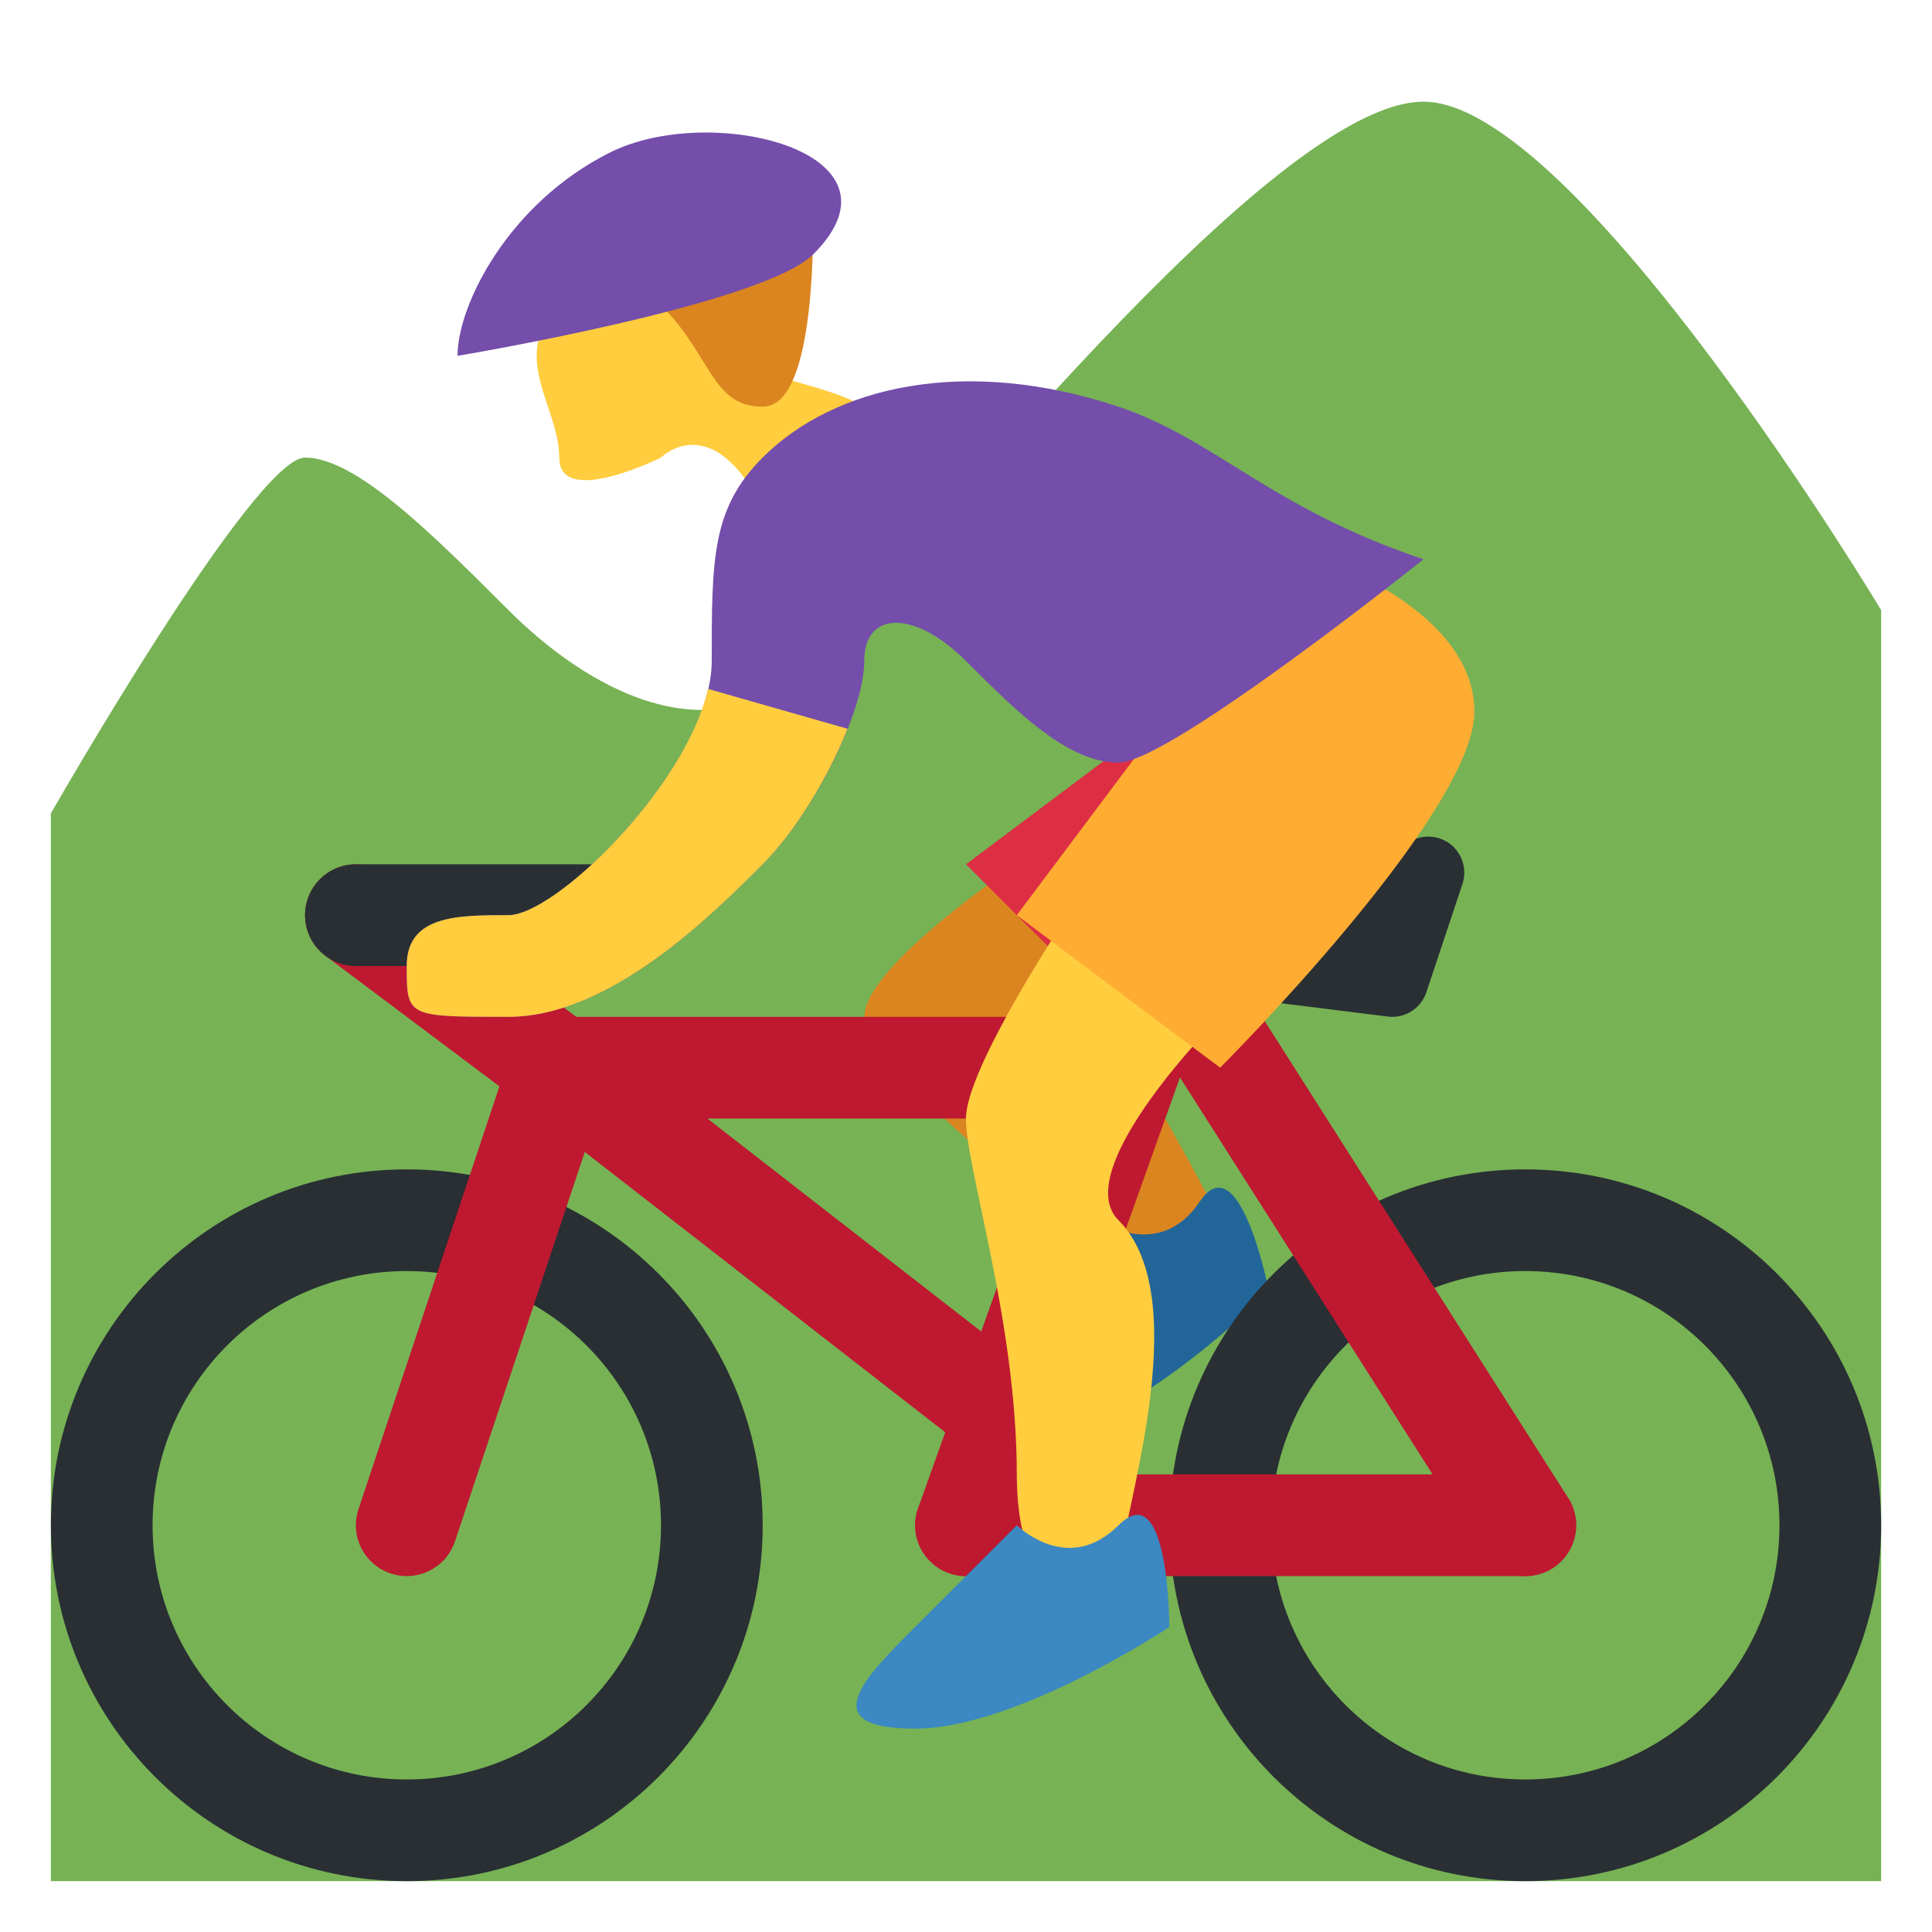 <?xml version="1.0" encoding="UTF-8" standalone="no"?><svg xmlns:dc="http://purl.org/dc/elements/1.1/" xmlns:cc="http://creativecommons.org/ns#" xmlns:rdf="http://www.w3.org/1999/02/22-rdf-syntax-ns#" xmlns:svg="http://www.w3.org/2000/svg" xmlns="http://www.w3.org/2000/svg" viewBox="0 0 47.5 47.5" style="enable-background:new 0 0 47.5 47.5;" xml:space="preserve" version="1.1" id="svg2"><defs id="defs6"><clipPath id="clipPath16" clipPathUnits="userSpaceOnUse"><path id="path18" d="M 0,38 38,38 38,0 0,0 0,38 Z"/></clipPath></defs><g transform="matrix(1.25,0,0,-1.25,0,47.5)" id="g10"><g id="g12"><g clip-path="url(#clipPath16)" id="g14"><g transform="translate(1,1)" id="g20"><path id="path22" style="fill:#77b255;fill-opacity:1;fill-rule:nonzero;stroke:none" d="m 0,0 36,0 0,25 C 36,25 29.999,35 26.999,35 23.999,35 17,26 15,24 13,22 10.5,23.5 9,25 7.5,26.5 6,28 5,28 4,28 0,21 0,21 L 0,0 Z"/></g><g transform="translate(20,21)" id="g24"><path id="path26" style="fill:#db8521;fill-opacity:1;fill-rule:nonzero;stroke:none" d="M 0,0 C 0,0 -3,-2 -3,-3 -3,-4 1,-7 2,-8 3,-9 5,-9 4,-7 3,-5 0,0 0,0"/></g><g transform="translate(21.634,13.979)" id="g28"><path id="path30" style="fill:#226699;fill-opacity:1;fill-rule:nonzero;stroke:none" d="m 0,0 c 0,0 1.173,-0.789 1.962,0.385 0.789,1.174 1.365,-1.771 1.365,-1.771 0,0 -2.558,-2.539 -4.521,-2.924 -1.963,-0.384 -1.174,0.789 -0.385,1.962 C -0.789,-1.174 0,0 0,0"/></g><g transform="translate(8.001,3)" id="g32"><path id="path34" style="fill:#292f33;fill-opacity:1;fill-rule:nonzero;stroke:none" d="m 0,0 c -2.761,0 -5,2.238 -5,5 0,2.762 2.239,5 5,5 C 2.761,10 5,7.762 5,5 5,2.238 2.761,0 0,0 m 0,12 c -3.866,0 -7,-3.134 -7,-7 0,-3.866 3.134,-7 7,-7 3.866,0 7,3.134 7,7 0,3.866 -3.134,7 -7,7"/></g><g transform="translate(30,3)" id="g36"><path id="path38" style="fill:#292f33;fill-opacity:1;fill-rule:nonzero;stroke:none" d="m 0,0 c -2.761,0 -5,2.238 -5,5 0,2.762 2.239,5 5,5 C 2.762,10 5,7.762 5,5 5,2.238 2.762,0 0,0 m 0,12 c -3.865,0 -7,-3.134 -7,-7 0,-3.866 3.135,-7 7,-7 3.867,0 7,3.134 7,7 0,3.866 -3.133,7 -7,7"/></g><g transform="translate(23,17)" id="g40"><path id="path42" style="fill:#be1931;fill-opacity:1;fill-rule:nonzero;stroke:none" d="M 0,0 C 0,0.553 -0.484,1 -1.083,1 L -11.917,1 C -12.515,1 -13,0.553 -13,0 c 0,-0.553 0.485,-1 1.083,-1 l 10.834,0 C -0.484,-1 0,-0.553 0,0"/></g><g transform="translate(31,8)" id="g44"><path id="path46" style="fill:#be1931;fill-opacity:1;fill-rule:nonzero;stroke:none" d="m 0,0 c 0,0.553 -0.447,1 -1,1 l -11,0 c -0.552,0 -1,-0.447 -1,-1 0,-0.553 0.448,-1 1,-1 l 11,0 c 0.553,0 1,0.447 1,1"/></g><g transform="translate(22.224,20)" id="g48"><path id="path50" style="fill:#be1931;fill-opacity:1;fill-rule:nonzero;stroke:none" d="m 0,0 -4.166,-11.664 c -0.185,-0.52 0.086,-1.092 0.606,-1.277 0.111,-0.04 0.225,-0.059 0.336,-0.059 0.411,0 0.796,0.255 0.942,0.664 L 2.124,0 0,0 Z"/></g><g transform="translate(30.001,7)" id="g52"><path id="path54" style="fill:#be1931;fill-opacity:1;fill-rule:nonzero;stroke:none" d="m 0,0 c -0.33,0 -0.654,0.164 -0.845,0.463 l -7,10.999 c -0.297,0.467 -0.159,1.085 0.307,1.381 0.467,0.297 1.084,0.159 1.381,-0.306 l 7,-11 C 1.14,1.071 1.002,0.453 0.536,0.156 0.369,0.051 0.184,0 0,0"/></g><g transform="translate(20,11.266)" id="g56"><path id="path58" style="fill:#be1931;fill-opacity:1;fill-rule:nonzero;stroke:none" d="M 0,0 -8.387,6.523 C -8.822,6.864 -9.45,6.785 -9.79,6.349 -10.129,5.912 -10.05,5.284 -9.614,4.945 l 9,-7 c 0.182,-0.142 0.398,-0.211 0.613,-0.211 L 0,-2.266 0,0 Z"/></g><g transform="translate(8,7)" id="g60"><path id="path62" style="fill:#be1931;fill-opacity:1;fill-rule:nonzero;stroke:none" d="M 0,0 C -0.104,0 -0.211,0.017 -0.316,0.052 -0.84,0.226 -1.124,0.792 -0.949,1.316 L 1.823,9.633 -1.6,12.201 c -0.442,0.331 -0.531,0.958 -0.2,1.4 0.331,0.44 0.957,0.531 1.4,0.199 L 4.177,10.367 0.949,0.684 C 0.809,0.265 0.419,0 0,0"/></g><g transform="translate(27.383,18)" id="g64"><path id="path66" style="fill:#292f33;fill-opacity:1;fill-rule:nonzero;stroke:none" d="m 0,0 c -0.03,0 -0.059,0.002 -0.089,0.006 l -5.672,0.708 c -0.372,0.047 -0.643,0.374 -0.62,0.748 0.024,0.374 0.333,0.664 0.707,0.665 0.041,0 4.068,0.018 5.989,1.299 C 0.565,3.594 0.897,3.583 1.14,3.4 1.379,3.215 1.477,2.899 1.381,2.612 L 0.672,0.485 C 0.575,0.192 0.302,0 0,0"/></g><g transform="translate(12,19)" id="g68"><path id="path70" style="fill:#292f33;fill-opacity:1;fill-rule:nonzero;stroke:none" d="m 0,0 -5,0 c -0.552,0 -1,0.448 -1,1 0,0.552 0.448,1 1,1 L 0,2 C 0.552,2 1,1.552 1,1 1,0.448 0.552,0 0,0"/></g><g transform="translate(22.999,24)" id="g72"><path id="path74" style="fill:#dd2e44;fill-opacity:1;fill-rule:nonzero;stroke:none" d="m 0,0 -3.999,-3 3,-3 L 0,0 Z"/></g><g transform="translate(20.999,20)" id="g76"><path id="path78" style="fill:#ffcd3e;fill-opacity:1;fill-rule:nonzero;stroke:none" d="m 0,0 c 0,0 -2,-3 -2,-4 0,-1 1,-4 1,-7 0,-3 2,-3 2,-2 0,1 1.581,5.418 0,7 -1,1 2,4 2,4 L 0,0 Z"/></g><g transform="translate(22.999,24)" id="g80"><path id="path82" style="fill:#ffac33;fill-opacity:1;fill-rule:nonzero;stroke:none" d="M 0,0 -3,-4 1,-7 C 1,-7 6,-2 6,0 6,2 3,3 3,3 L 0,0 Z"/></g><g transform="translate(11,32)" id="g84"><path id="path86" style="fill:#ffcd3e;fill-opacity:1;fill-rule:nonzero;stroke:none" d="m 0,0 c -1,-1 0,-2 0,-3 0,-1 2,0 2,0 0,0 1,1 2,-1 1,-2 4,-1 3,1 C 6,-1 3,-2 3,0 3,2 0,0 0,0"/></g><g transform="translate(15.999,34.001)" id="g88"><path id="path90" style="fill:#db8521;fill-opacity:1;fill-rule:nonzero;stroke:none" d="m 0,0 c 0,-1 0,-4 -1,-4 -1,0 -1,1 -2,2 -1,1 3,2 3,2"/></g><g transform="translate(13.999,25)" id="g92"><path id="path94" style="fill:#744eaa;fill-opacity:1;fill-rule:nonzero;stroke:none" d="m 0,0 c 0,-2 -3,-5 -4,-5 -1,0 -2,0 -2,-1 0,-1 0,-1 2,-1 2,0 4,2 5,3 1,1 2,3 2,4 0,1 1,1 2,0 1,-1 2,-2 3,-2 1,0 6,4 6,4 C 11,3 9.897,4.368 8,5 5,6 2.414,5.414 1,4 0,3 0,2 0,0"/></g><g transform="translate(16.67,23.666)" id="g96"><path id="path98" style="fill:#ffcd3e;fill-opacity:1;fill-rule:nonzero;stroke:none" d="m 0,0 -2.744,0.784 c -0.446,-1.956 -3.014,-4.45 -3.926,-4.45 -1,0 -2,0 -2,-1 0,-1 0,-1 2,-1 2,0 4,2 5,3 0.649,0.65 1.295,1.72 1.67,2.666"/></g><g transform="translate(20,8)" id="g100"><path id="path102" style="fill:#3b88c3;fill-opacity:1;fill-rule:nonzero;stroke:none" d="m 0,0 c 0,0 1,-1 2,0 1,1 1,-2 1,-2 0,0 -3,-2 -5,-2 -2,0 -1,1 0,2 l 2,2 z"/></g><g transform="translate(11.999,35.001)" id="g104"><path id="path106" style="fill:#744eaa;fill-opacity:1;fill-rule:nonzero;stroke:none" d="m 0,0 c 2,1 6,0 4,-2 -1,-1 -7,-2 -7,-2 0,1 1,3 3,4"/></g></g></g></g></svg>
